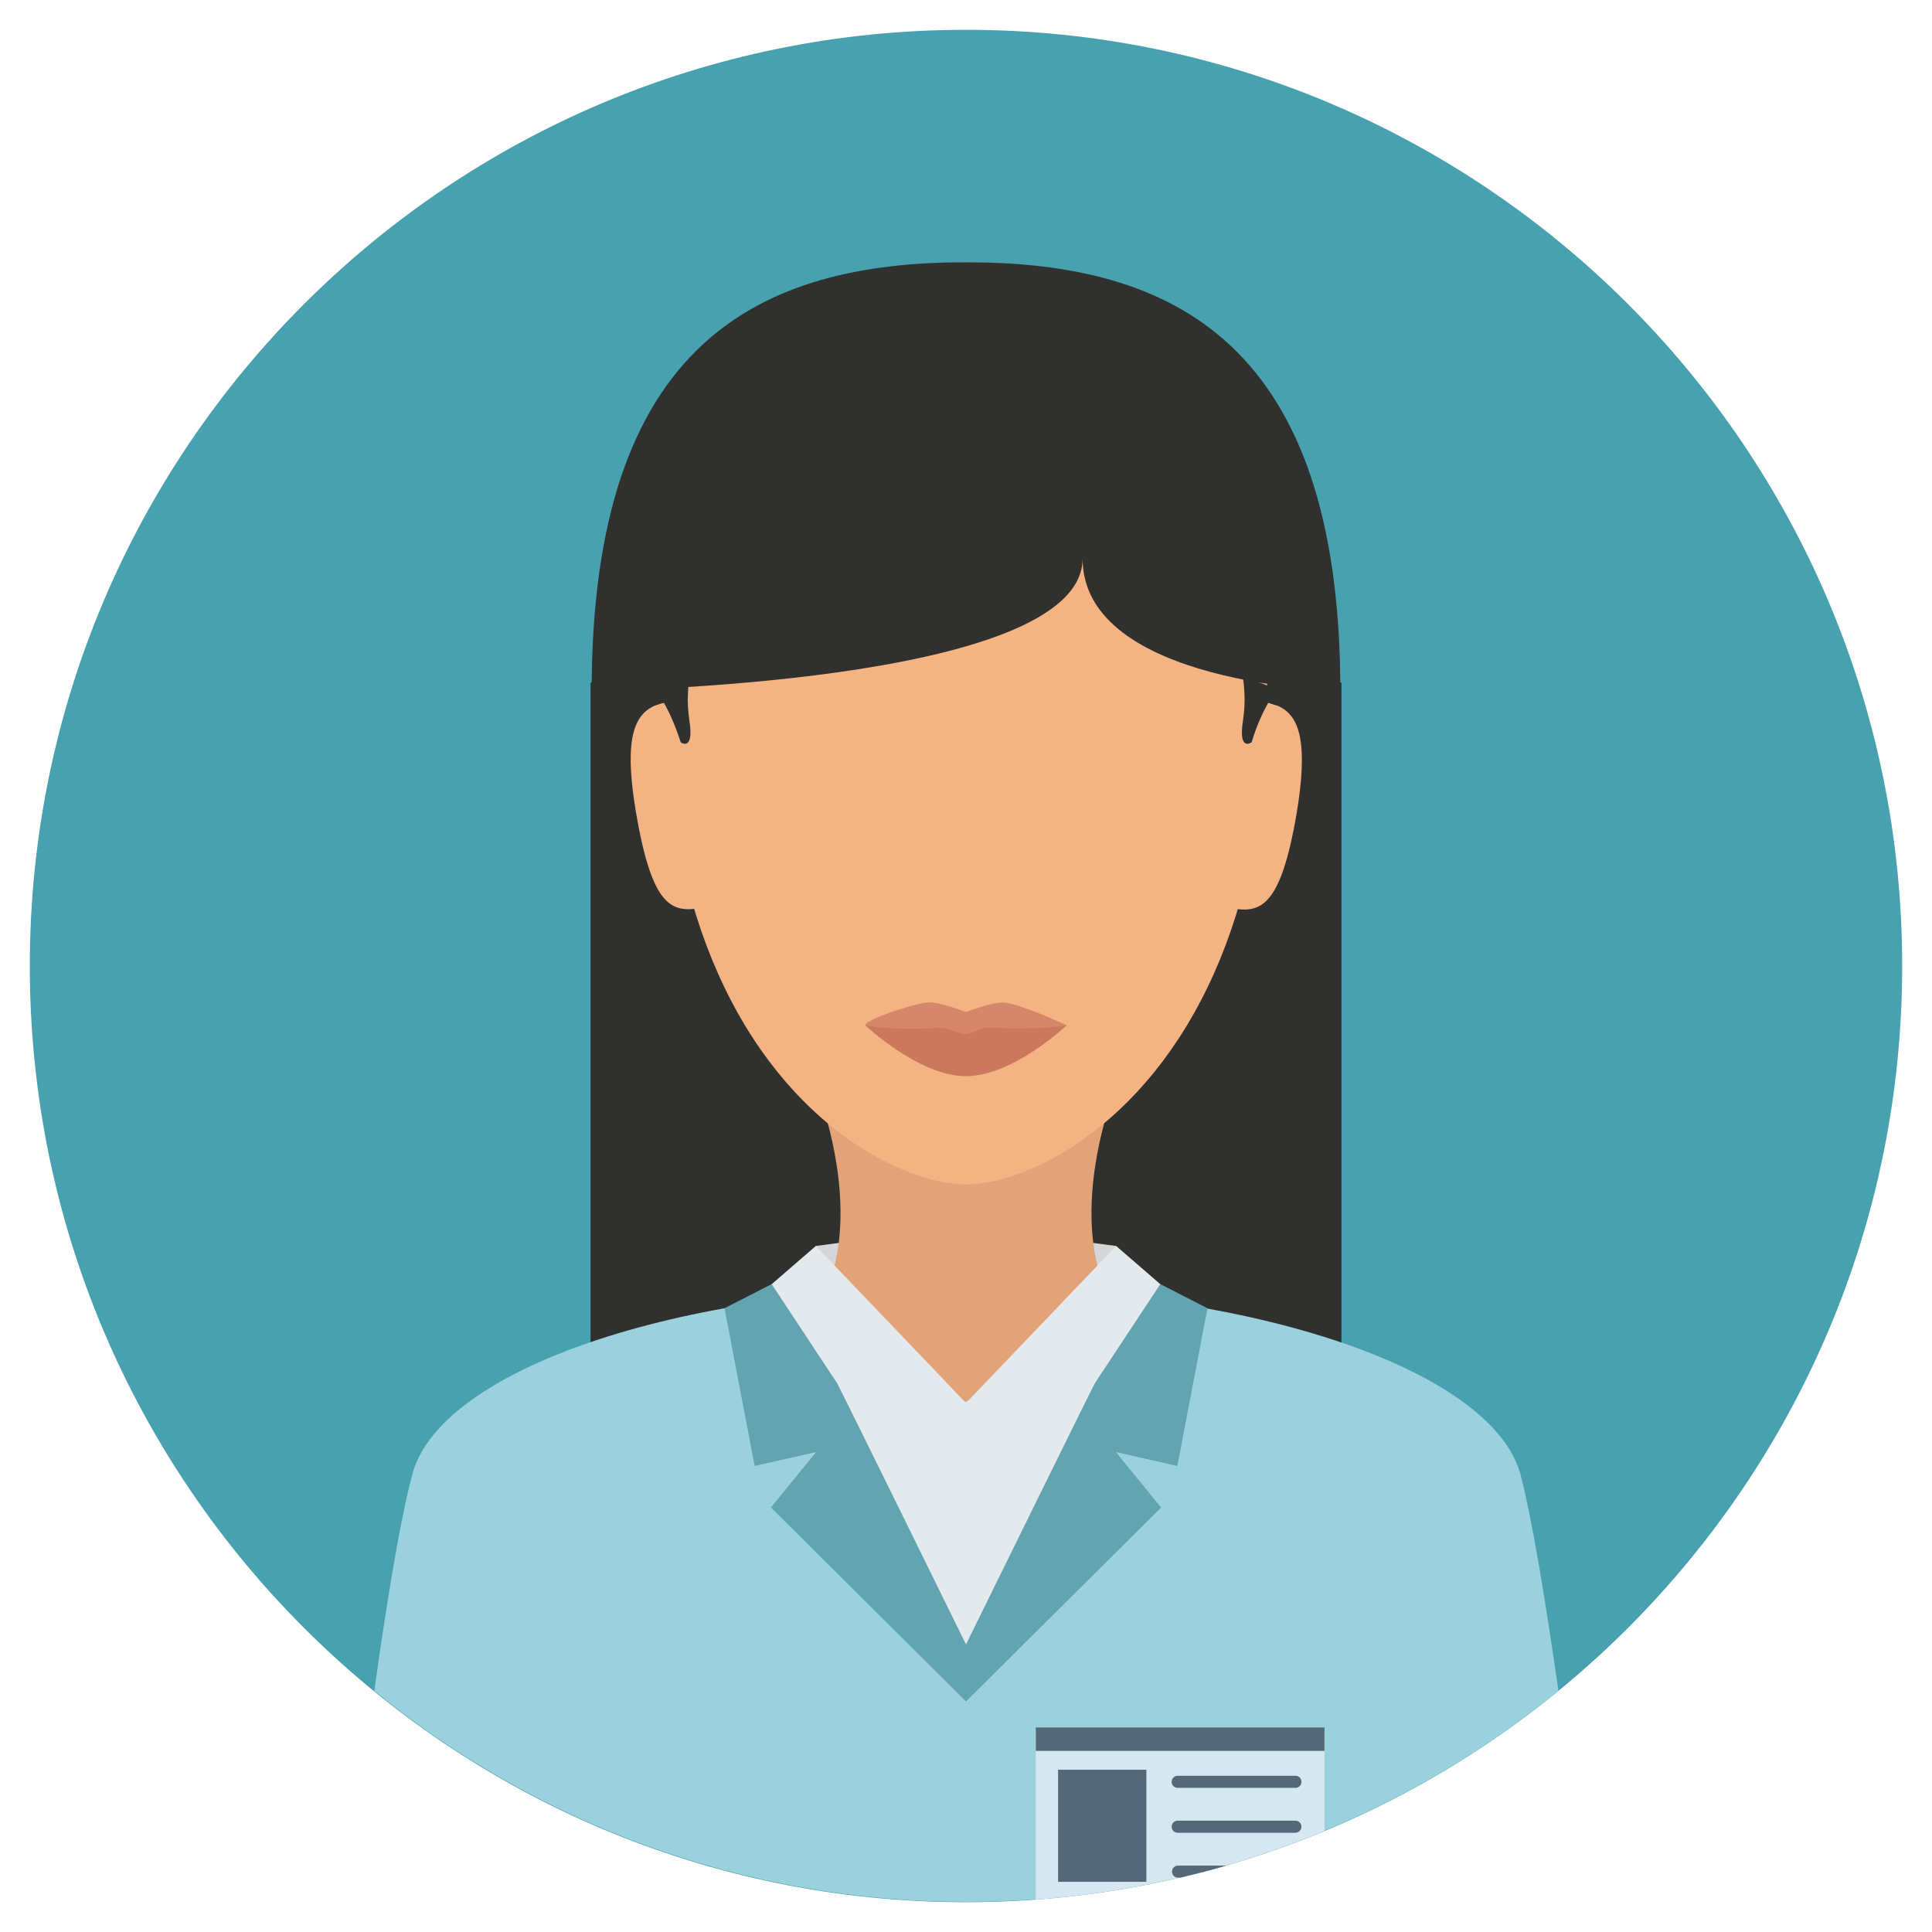 <?xml version="1.0" encoding="utf-8"?>
<!-- Generator: Adobe Illustrator 16.0.0, SVG Export Plug-In . SVG Version: 6.00 Build 0)  -->
<!DOCTYPE svg PUBLIC "-//W3C//DTD SVG 1.1//EN" "http://www.w3.org/Graphics/SVG/1.1/DTD/svg11.dtd">
<svg version="1.1" id="Layer_1" xmlns="http://www.w3.org/2000/svg" xmlns:xlink="http://www.w3.org/1999/xlink" x="0px" y="0px"
	 width="512px" height="512px" viewBox="0 0 512 512" enable-background="new 0 0 512 512" xml:space="preserve">
<g>
	<g>
		<g>
			<g>
				<g>
					<g>
						<g>
							<g>
								<g>
									<g>
										<g>
											<path fill="#48A1AF" d="M504.1,256C504.1,119,393,7.9,256,7.9C119,7.9,7.9,119,7.9,256C7.9,393,119,504.1,256,504.1
												C393,504.1,504.1,393,504.1,256z"/>
										</g>
									</g>
								</g>
							</g>
						</g>
					</g>
				</g>
			</g>
		</g>
		<polygon fill="#30302E" points="355.5,416.1 156.5,416.1 156.5,181 256,113 355.5,181 		"/>
		<g>
			<g>
				<g>
					<path fill="#9BD1DD" d="M255.7,341.3c-77.2,0-139.1,22.1-146.4,49.3c-3.3,12.2-7,35.2-10.1,57.5
						c42.7,34.9,97.4,55.9,156.9,55.9c59.5,0,114.1-21,156.9-55.9c-3.2-22.3-6.9-45.4-10.1-57.5
						C395.4,363.4,332.8,341.3,255.7,341.3z"/>
				</g>
			</g>
		</g>
		<g>
			<polygon fill="#D4D6D8" points="218.1,343.3 255.7,371.4 293.9,343.3 295.8,330.2 255.8,324.9 216.2,330.2 			"/>
		</g>
		<g>
			<path fill="#E2A379" d="M294.9,290h-77.8c12.1,36.6,1,53.3,1,53.3l26.9,12.9h22l26.9-12.9C293.9,343.3,282.8,326.6,294.9,290z"/>
			<g>
				<g>
					<g>
						<g>
							<g>
								<g>
									<g>
										<g>
											<g>
												<path fill="#F4B382" d="M335.8,183.1c0-92.4-35.7-113.6-79.8-113.6c-44,0-79.8,21.2-79.8,113.6c0,31.3,5.6,55.8,14,74.7
													c18.4,41.6,50.3,56.1,65.8,56.1s47.3-14.5,65.8-56.1C330.2,238.9,335.8,214.4,335.8,183.1z"/>
											</g>
										</g>
									</g>
								</g>
							</g>
						</g>
					</g>
				</g>
			</g>
			<path fill="#30302E" d="M355.2,183.1c0-92.4-44.4-113.6-99.2-113.6l0,0h0h0l0,0c-54.8,0-99.2,21.2-99.2,113.6
				c0,0,130.1-1.4,130.1-35.1C286.9,181.6,355.2,183.1,355.2,183.1z"/>
			<g>
				<g>
					<g>
						<path fill="#E2A379" d="M218.1,343.3c0,0,16.8,28.1,37.6,28.1s38.2-28.1,38.2-28.1l-38.2-18.4L218.1,343.3z"/>
					</g>
				</g>
			</g>
			<g>
				<path fill="#F4B382" d="M168.6,215.6c4.3,25.2,9.6,26.3,17.3,25l-8.1-54.8C170.1,187.2,164.3,190.5,168.6,215.6z"/>
				<path fill="#F4B382" d="M334.4,185.9l-8.1,54.8c7.6,1.3,13,0.1,17.3-25C347.8,190.5,342,187.2,334.4,185.9z"/>
			</g>
			<g>
				<path fill="#30302E" d="M182.7,191c-0.4-2.7-0.5-5.2-0.4-7.1c0.1-2.9,0.5-4.7,0.5-4.7l-9.4,3.5c0,1.4,0,2.9,0,4.3
					c0,0,1-0.3,2.8-0.9c-0.1,0-0.2,0.1-0.3,0.1c1.3,2.2,2.9,5.6,4.5,10.5C180.3,196.7,184,199.4,182.7,191z"/>
				<path fill="#30302E" d="M329.8,183.9c0.1,2,0,4.4-0.4,7.1c-1.3,8.4,2.3,5.7,2.3,5.7c1.5-5,3.2-8.3,4.4-10.5
					c1.6,0.6,2.5,0.8,2.5,0.8c0-1.5,0-2.9,0-4.3l-9.3-3.5C329.3,179.2,329.7,181,329.8,183.9"/>
			</g>
		</g>
		<path fill="#D6876B" d="M282.7,271.7c0,0-14.2,9.6-26.7,9.6s-26.7-9.6-26.7-9.6c0-1.4,11.3-5.3,16.1-6c3-0.5,10.6,2.5,10.6,2.5
			s7.5-2.9,10.4-2.5C271.3,266.4,282.7,271.7,282.7,271.7z"/>
		<path fill="#CC785E" d="M282.7,271.7c0,0-14.2,13.5-26.7,13.5s-26.7-13.5-26.7-13.5s6.5,1.5,19.6,0.7c2.2-0.1,5.1,1.6,7,1.6
			c1.7,0,4.2-1.8,6.1-1.7C275.8,273.1,282.7,271.7,282.7,271.7z"/>
		<path fill="#E4E9ED" d="M256.1,435.8c17.7,0,46.4-92.5,46.4-92.5l-46.8,28.4l-46.2-28.4C209.5,343.3,238.4,435.8,256.1,435.8z"/>
		<path fill="#E4E9ED" d="M313.7,345.7l-17.9-15.5L256,371.8c0,0,34-5.1,34.2-5.2L313.7,345.7z"/>
		<path fill="#E4E9ED" d="M198.3,345.7l17.9-15.5l39.8,41.6c0,0-34-5.1-34.2-5.2L198.3,345.7z"/>
		<path fill="#62A4AF" d="M204.5,340.3l-12.5,6.4l8,41.8l16.3-3.7l-12,14.7l51.7,51.4l0-15.1c0,0-34-69.2-34.2-69.3L204.5,340.3z"/>
		<path fill="#62A4AF" d="M307.5,340.3l12.5,6.4l-8,41.8l-16.3-3.7l12,14.7L256,450.9l0-15.1c0,0,34-69.2,34.2-69.3L307.5,340.3z"/>
	</g>
	<g>
		<g>
			<path fill="#D6E7F2" d="M351,458.6h-76.5v44.8c26.9-2,52.7-8.3,76.5-18.2V458.6z"/>
		</g>
		<rect x="274.5" y="457.8" fill="#556877" width="76.5" height="6.2"/>
		<g>
			<g>
				<path fill="#556877" d="M343.3,473.8h-31.2c-0.9,0-1.6-0.7-1.6-1.6c0-0.9,0.7-1.6,1.6-1.6h31.2c0.9,0,1.6,0.7,1.6,1.6
					C344.9,473.1,344.2,473.8,343.3,473.8z"/>
			</g>
			<g>
				<path fill="#556877" d="M343.3,485.7h-31.2c-0.9,0-1.6-0.7-1.6-1.6c0-0.9,0.7-1.6,1.6-1.6h31.2c0.9,0,1.6,0.7,1.6,1.6
					C344.9,484.9,344.2,485.7,343.3,485.7z"/>
			</g>
			<g>
				<path fill="#556877" d="M312.2,494.4c-0.9,0-1.6,0.7-1.6,1.6c0,0.9,0.7,1.6,1.6,1.6h0.6c4.1-1,8.2-2,12.2-3.2H312.2z"/>
			</g>
		</g>
		<rect x="280.4" y="469" fill="#556877" width="23.4" height="29.7"/>
	</g>
</g>
</svg>
